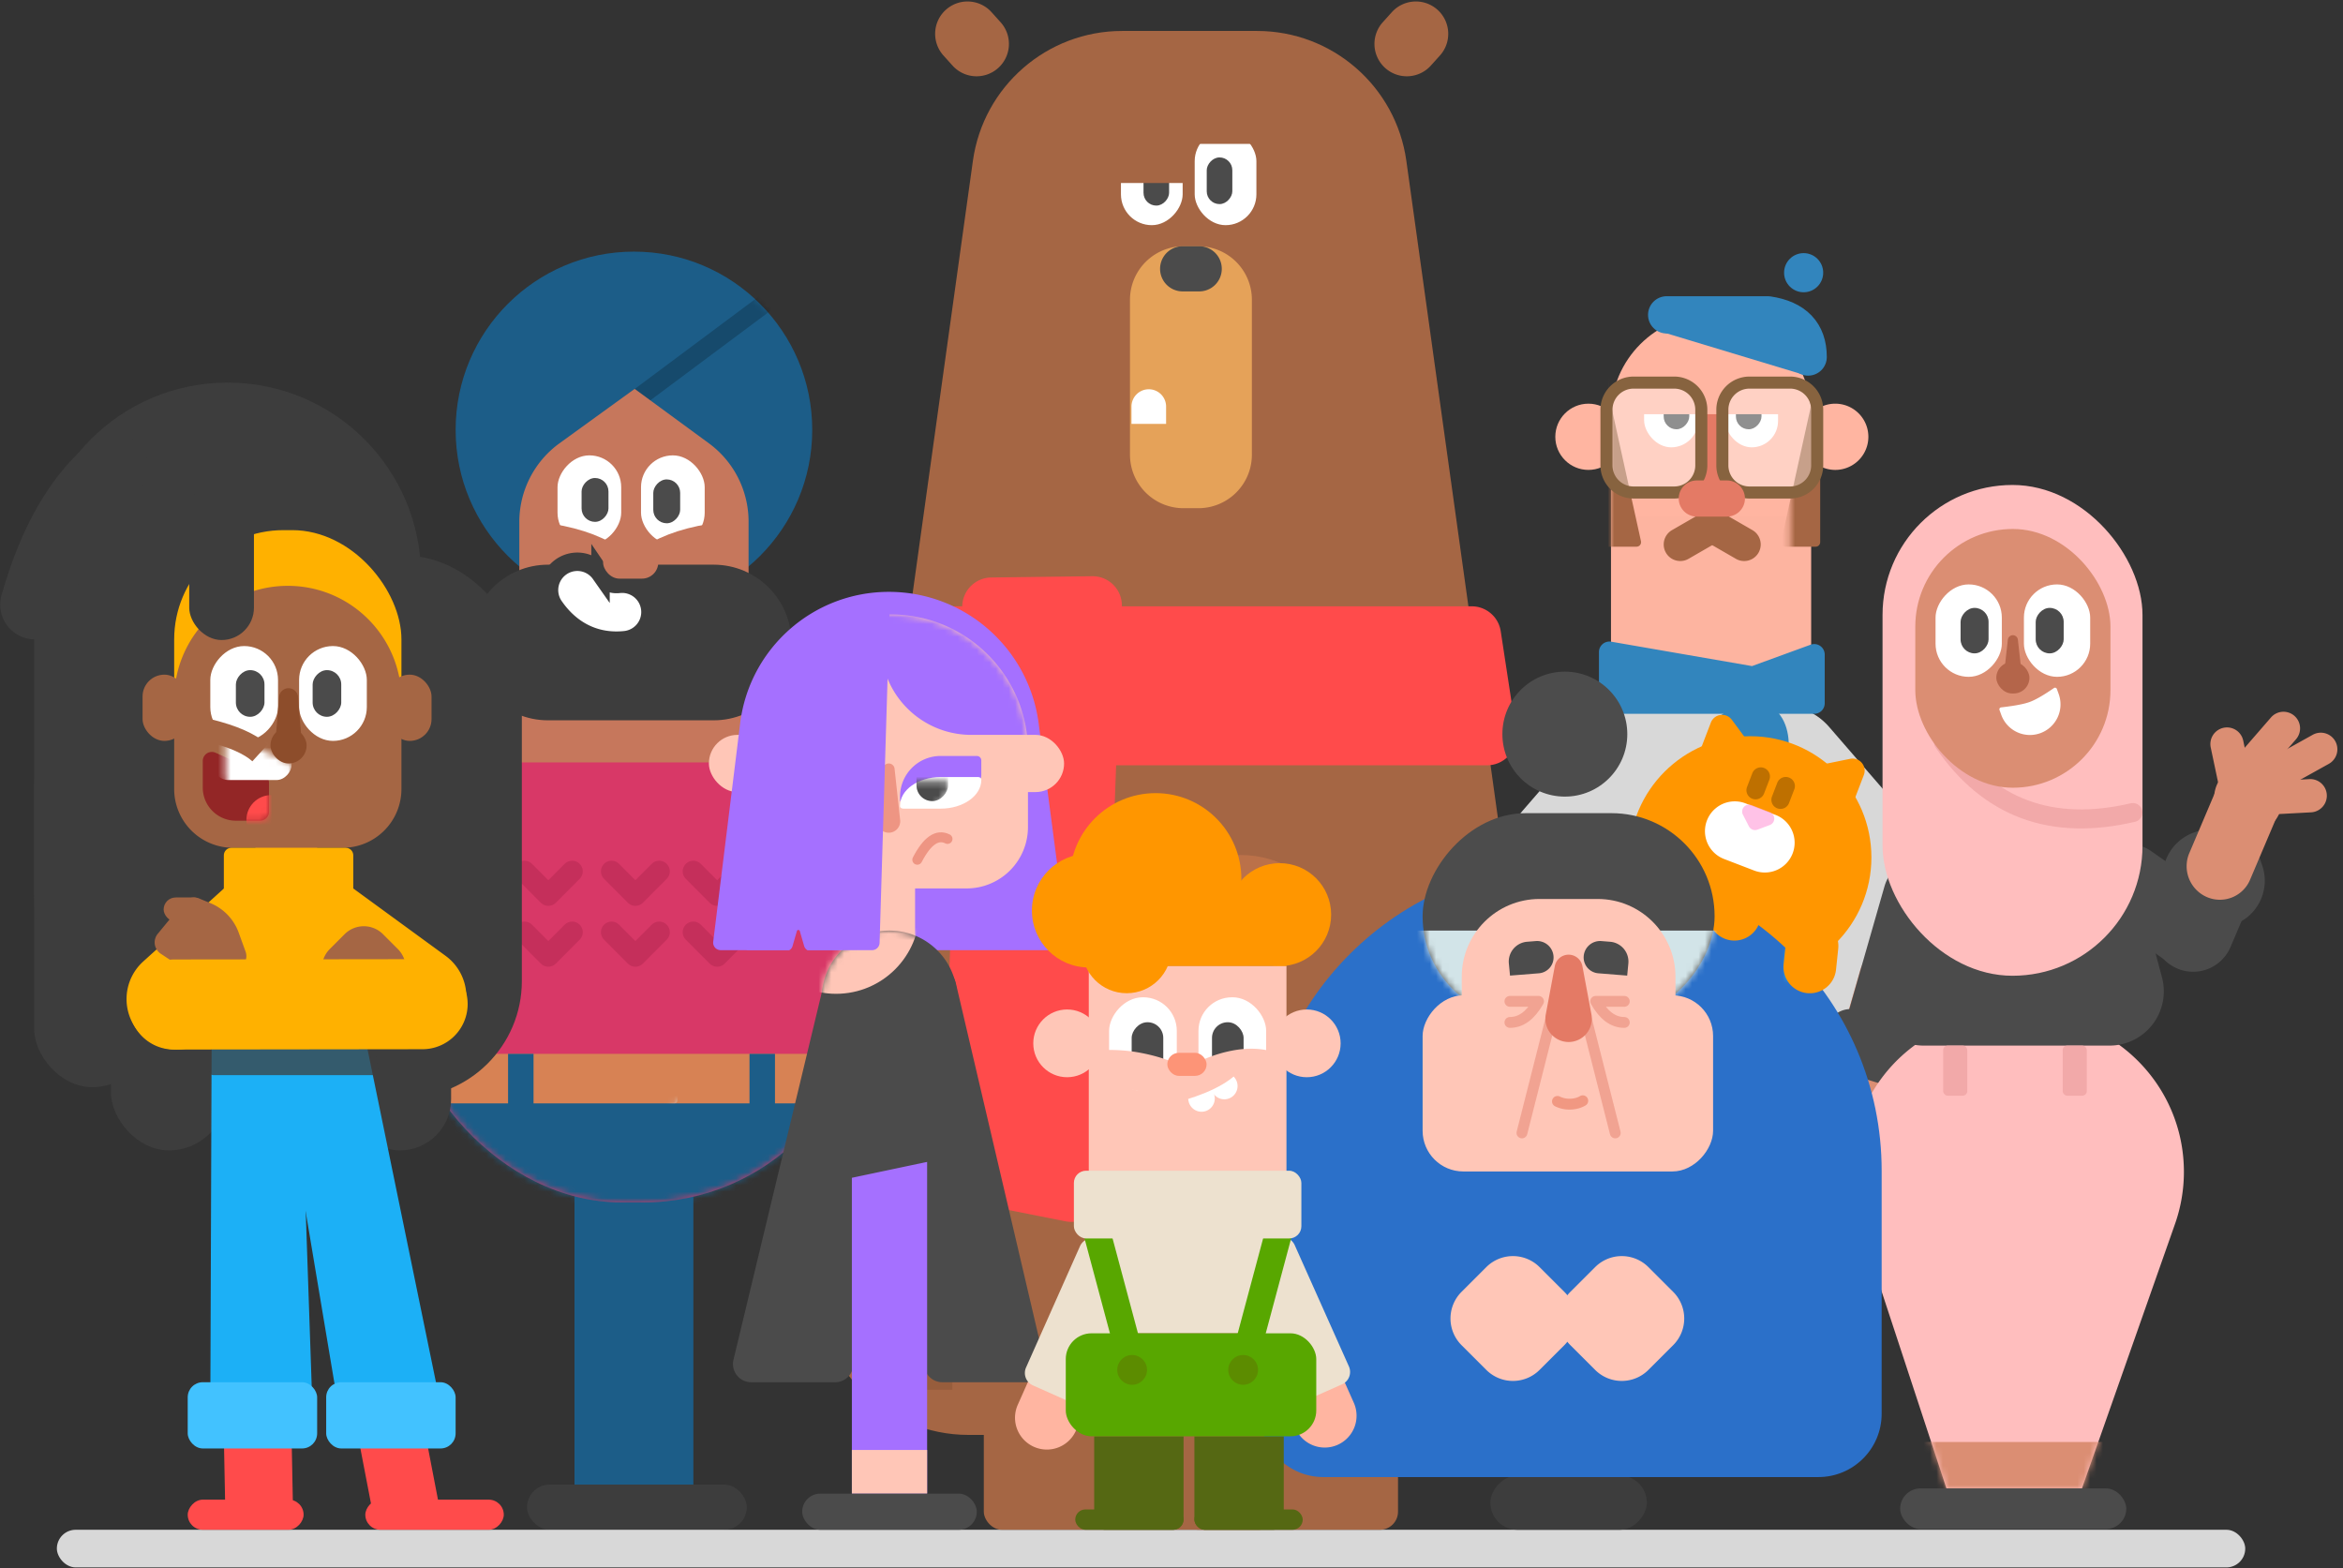 <svg width="366" height="245" viewBox="0 0 366 245" version="1.1" xmlns="http://www.w3.org/2000/svg" xmlns:xlink="http://www.w3.org/1999/xlink"><rect x="0" y="0" width="366" height="245" fill="#333333" stroke="none"/><title>Group 20</title><defs><path d="M15.635 0c8.634 0 15.634 7 15.634 15.635v40.333H0V15.635C0 7 7 0 15.635 0z" id="a"/><rect id="c" x=".074" y="0" width="72.507" height="69.176" rx="34.588"/><ellipse id="e" cx="27.853" cy="27.847" rx="27.853" ry="27.847"/><path d="M6.271 8.506L18.016 0l11.596 8.503a15.168 15.168 0 0 1 6.2 12.232v39.38H0V20.79c0-4.864 2.332-9.432 6.271-12.285z" id="g"/><path d="M.828 3.621l3.65-1.66L8.348.204a1.413 1.413 0 0 1 1.997 1.286v4.156a5.172 5.172 0 0 1-5.173 5.172h-3.76C.633 10.817 0 10.185 0 9.405V4.907c0-.554.324-1.056.828-1.286z" id="i"/><path d="M26.417-19.276a7.063 7.063 0 0 1 7.042 7.054l.049 38.828a7.005 7.005 0 0 1-7.025 7.014 7.063 7.063 0 0 1-7.043-7.053l-.049-38.829a7.005 7.005 0 0 1 7.026-7.014z" id="k"/><path d="M24.598.075h3.037C41.175.075 52.15 11.05 52.15 24.59c0 2.772-.47 5.523-1.39 8.137l-14.56 41.38h-21.12L1.31 32.254C-2.922 19.391 4.075 5.534 16.936 1.303A24.516 24.516 0 0 1 24.598.075z" id="l"/><path d="M12.165 0h20.92a9.09 9.09 0 0 1 8.781 6.737l3.896 14.533a8.476 8.476 0 0 1-8.187 10.67H8.54A8.476 8.476 0 0 1 .244 21.735l3.022-14.5A9.09 9.09 0 0 1 12.166 0z" id="n"/><path d="M47.855 0h1.39c26.429 0 47.854 21.425 47.854 47.855V85.82c0 5.462-4.427 9.889-9.888 9.889H9.888C4.428 95.71 0 91.283 0 85.82V47.855C0 21.425 21.425 0 47.855 0z" id="o"/><rect id="q" x="7.994" y="0" width="45.611" height="32.217" rx="16.108"/><path d="M21.4 0h.695c11.819 0 21.4 9.58 21.4 21.4v11.817a9.582 9.582 0 0 1-9.583 9.582H9.582A9.582 9.582 0 0 1 0 33.217V21.399C0 9.581 9.58 0 21.4 0z" id="s"/><path d="M6.348 3.292H.518c-.286 0-.518.164-.518.366v.091c0 2.475 2.842 4.482 6.348 4.482h5.83c.286 0 .518-.164.518-.366v-.092c0-2.475-2.842-4.48-6.348-4.48z" id="u"/><path d="M6.348 0H.518C.232 0 0 .164 0 .366v.091c0 2.475 2.842 4.481 6.348 4.481h5.83c.286 0 .518-.163.518-.365V4.48C12.696 2.006 9.854 0 6.348 0z" id="w"/><path d="M10.58 0c5.843 0 10.58 4.737 10.58 10.58v22.67a2.33 2.33 0 0 1-1.85 2.28L2.812 39.014A2.33 2.33 0 0 1 0 36.733V10.58C0 4.737 4.737 0 10.58 0z" id="y"/><path id="A" d="M.09 0h31.092v15.238H.09z"/></defs><g stroke="none" stroke-width="1" fill="none" fill-rule="evenodd"><g><g transform="translate(3 -2)"><g transform="translate(226.97 41.304)"><path fill="#434343" d="M46.84 111.701H28.031v76.662h18.81z"/><ellipse fill="#FFB5A1" cx="18.157" cy="28.925" rx="5.172" ry="5.173"/><path d="M56.714 34.098a5.173 5.173 0 1 1 .002-10.346 5.173 5.173 0 0 1-.002 10.346z" fill="#FFB5A1"/><g transform="translate(21.683 9.877)"><mask id="b" fill="#fff"><use xlink:href="#a"/></mask><use fill="#FFB5A1" xlink:href="#a"/><path d="M-11.285 7.525h11.05v2.814a6.357 6.357 0 0 1-6.357 6.357h-4.693v-9.17z" fill="#A56644" mask="url(#b)"/><path fill="#000" opacity=".096" mask="url(#b)" d="M-2.586 31.511H32.68V60.2H-2.586z"/><path d="M-.015 14.024l4.698 21.332a.706.706 0 0 1-.69.858H-.704a.706.706 0 0 1-.707-.706V14.176a.706.706 0 0 1 1.396-.152z" fill="#A56644" mask="url(#b)"/><path d="M27.963 14.024l4.698 21.332a.706.706 0 0 1-.69.858h-4.698a.706.706 0 0 1-.706-.706V14.176a.706.706 0 0 1 1.396-.152z" fill="#A56644" mask="url(#b)" transform="matrix(-1 0 0 1 59.247 0)"/></g><path d="M37.436 19.283c.666 0 1.22.51 1.276 1.175l1.317 15.76a2.602 2.602 0 0 1-2.593 2.818 2.602 2.602 0 0 1-2.594-2.818l1.317-15.76a1.281 1.281 0 0 1 1.277-1.175z" fill="#E47A65"/><g fill="#A56644"><path d="M35.08 41.27l-3.868 2.234a2.586 2.586 0 1 0 2.586 4.48l3.868-2.233a2.586 2.586 0 1 0-2.586-4.48z"/><path d="M39.91 41.27l3.869 2.234a2.586 2.586 0 1 1-2.586 4.48l-3.869-2.233a2.586 2.586 0 1 1 2.586-4.48z"/></g><path d="M34.038 74.68l10.23 12.284a9.888 9.888 0 0 1-.605 13.32l-11.376 11.378a9.889 9.889 0 0 1-14.32-.352l-9.894-10.917a9.888 9.888 0 0 1-.147-13.115l11.04-12.744a9.888 9.888 0 0 1 15.073.146z" fill="#D8D8D8"/><path d="M40.705 74.412L25.592 92.558a9.888 9.888 0 0 0 .606 13.32L42.8 122.483c3.86 3.862 10.122 3.862 13.984.001.115-.115.227-.233.336-.353l14.629-16.144a9.888 9.888 0 0 0 .146-13.114L55.777 74.266c-3.575-4.128-9.82-4.576-13.948-1-.406.35-.781.734-1.124 1.146z" fill="#D8D8D8"/><path d="M23.571 71.959H51.3a4.944 4.944 0 0 1 4.944 4.944v76.888c0 1.17-.948 2.12-2.119 2.12H20.746a2.119 2.119 0 0 1-2.119-2.12V76.903a4.944 4.944 0 0 1 4.944-4.944z" fill="#D8D8D8"/><g transform="translate(26.856 17.872)"><rect fill="#FFF" x="0" y="0" width="8.464" height="12.699" rx="4.232"/><rect fill="#FFF" x="12.696" y="0" width="8.229" height="12.699" rx="4.114"/><rect fill="#4B4B4B" transform="matrix(-1 0 0 1 10.11 0)" x="3.056" y="2.822" width="3.997" height="7.055" rx="1.998"/><rect fill="#4B4B4B" transform="matrix(-1 0 0 1 32.68 0)" x="14.342" y="2.822" width="3.997" height="7.055" rx="1.998"/></g><path fill="#FFB5A1" d="M24.975 17.167h24.921v8.23H24.975z"/><g fill="#FFF" fill-opacity=".378" stroke="#87633F" stroke-width="1.884"><path d="M25.215 20.458h6.338a4.238 4.238 0 0 1 4.238 4.238v8.693a4.238 4.238 0 0 1-4.238 4.238h-6.338a4.238 4.238 0 0 1-4.238-4.238v-8.693a4.238 4.238 0 0 1 4.238-4.238zM43.318 20.458h6.339a4.238 4.238 0 0 1 4.237 4.238v8.693a4.238 4.238 0 0 1-4.237 4.238h-6.339a4.238 4.238 0 0 1-4.238-4.238v-8.693a4.238 4.238 0 0 1 4.238-4.238z"/></g><path d="M42.608 38.566a2.822 2.822 0 0 1-2.822 2.822h-4.7a2.822 2.822 0 0 1 0-5.644h4.7a2.822 2.822 0 0 1 2.822 2.822z" fill="#E47A65"/><ellipse fill="#FFF" cx="37.318" cy="90.183" rx="3.879" ry="3.88"/><ellipse fill="#FFF" cx="37.318" cy="112.994" rx="3.879" ry="3.88"/><g transform="translate(30.147)"><path d="M.235 9.877h15.797c4.202.627 6.303 2.822 6.303 6.584" stroke="#3285BD" stroke-width="5.825" stroke-linecap="round" stroke-linejoin="round"/><ellipse fill="#3285BD" cx="21.63" cy="3.292" rx="3.056" ry="3.057"/><path fill="#3285BD" d="M0 12.699l21.793 6.584.542-6.82-7.301-3.527z"/></g><g fill="#3285BD"><path d="M21.72 60.93l21.994 3.81 9.155-3.34a1.639 1.639 0 0 1 2.2 1.54v7.615c0 .905-.734 1.639-1.639 1.639H21.441a1.639 1.639 0 0 1-1.638-1.639v-8.01a1.639 1.639 0 0 1 1.918-1.614z"/><path d="M42.284 69.527c-.488.355-.821 4.01.965 6.472 1.786 2.462 5.437 3.213 5.847 2.915.409-.299.82-4.012-.966-6.473-1.786-2.462-5.358-3.27-5.846-2.914z"/><path d="M36.693 80.141c-.488-.355-.82-4.01.965-6.472 1.787-2.462 5.437-3.213 5.847-2.914.41.298.82 4.01-.966 6.472-1.786 2.462-5.358 3.27-5.846 2.914z"/></g></g><g transform="translate(59.346 41.304)"><g><g><g fill="#C6775C"><path d="M62.788 103.738a7.625 7.625 0 0 0-4.04 9.999l15.806 37.227a7.627 7.627 0 0 0 10 4.04 7.625 7.625 0 0 0 4.04-9.997v-.001l-15.806-37.228a7.627 7.627 0 0 0-10-4.04z"/><path d="M75.473 140.51l-5.395 5.206a4.871 4.871 0 0 0-.121 6.889l5.211 5.392a4.871 4.871 0 0 0 6.888.12l5.395-5.206a4.871 4.871 0 0 0 .12-6.89l-5.21-5.39a4.871 4.871 0 0 0-6.888-.12z"/></g><path d="M54.364 92.702l-1.53.811c-5.075 2.698-7.002 9-4.304 14.075v.002l16.696 31.382c2.698 5.074 8.999 7 14.073 4.303l1.531-.81c5.076-2.697 7.003-8.999 4.305-14.074l-.001-.002-16.695-31.382c-2.699-5.074-9-7-14.074-4.303z" fill="#D83867"/></g></g><rect fill="#1C5D88" x="27.397" y="130.868" width="18.569" height="64.198" rx="1.107"/><g transform="translate(.133 79.342)"><mask id="d" fill="#fff"><use xlink:href="#c"/></mask><use fill="#D83867" xlink:href="#c"/><path stroke="#979797" stroke-width=".6" fill="#1C5D88" mask="url(#d)" d="M-5.89 50.911h83.402v23.711H-5.89z"/><path fill="#D78254" mask="url(#d)" d="M-5.969 45.97h84.002v7.735H-5.969z"/><path fill="#1C5D88" mask="url(#d)" d="M16.885 45.97h3.979v8.177h-3.979zM54.601 45.97h3.979v8.177h-3.979z"/><rect fill="#DBDADA" mask="url(#d)" x="30.285" y="45.97" width="13.042" height="7.735" rx=".443"/><g mask="url(#d)" stroke="#C52F5B" stroke-linecap="round" stroke-linejoin="round" stroke-width="3.313"><g><path d="M19.453 17.46l3.723 3.734 3.723-3.734M19.453 26.966l3.723 3.735 3.723-3.735M45.822 17.46l3.723 3.734 3.723-3.734M45.822 26.966l3.723 3.735 3.723-3.735M33.05 17.46l3.723 3.734 3.722-3.734M33.05 26.966l3.723 3.735 3.722-3.735"/></g></g></g><rect fill="#3D3D3D" x="19.984" y="192.595" width="34.326" height="7.055" rx="3.527"/><g transform="translate(8.828)"><mask id="f" fill="#fff"><use xlink:href="#e"/></mask><use fill="#1C5D88" xlink:href="#e"/><path d="M22.106 27.626L48.19 8.177" stroke-opacity=".209" stroke="#000" stroke-width="2.879" stroke-linecap="square" mask="url(#f)"/></g><g transform="translate(18.776 21.438)"><mask id="h" fill="#fff"><use xlink:href="#g"/></mask><use fill="#C6775C" xlink:href="#g"/><g mask="url(#h)"><g transform="translate(5.969 10.387)"><rect fill="#FFF" x="13.042" y="0" width="9.948" height="13.924" rx="4.974"/><rect fill="#FFF" transform="matrix(-1 0 0 1 9.948 0)" x="0" y="0" width="9.948" height="13.924" rx="4.974"/><rect fill="#4B4B4B" transform="matrix(-1 0 0 1 11.716 0)" x="3.758" y="3.536" width="4.2" height="6.851" rx="2.1"/><rect fill="#4B4B4B" transform="matrix(-1 0 0 1 34.116 0)" x="14.958" y="3.757" width="4.2" height="6.851" rx="2.1"/></g></g><path d="M4.774 24.09c4.28.85 7.558 2.25 9.836 4.2" stroke="#C6775C" stroke-width="6.422" mask="url(#h)" transform="rotate(-2 9.692 26.19)"/><path d="M20.248 24.09c4.28.85 7.558 2.25 9.836 4.2" stroke="#C6775C" stroke-width="6.422" mask="url(#h)" transform="scale(-1 1) rotate(-2 0 1467.96)"/></g><path d="M23.26 48.9h25.868c6.714 0 12.156 5.443 12.156 12.156 0 6.714-5.442 12.156-12.156 12.156H23.26c-6.713 0-12.155-5.442-12.155-12.156 0-6.713 5.442-12.155 12.155-12.155z" fill="#3D3D3D"/><path d="M31.461 50.328a4.424 4.424 0 0 0-7.315 4.976c2.694 3.959 6.61 5.871 11.154 5.394a4.423 4.423 0 1 0-.924-8.798c-1.246.131-2.028-.268-2.915-1.572z" stroke="#3D3D3D" stroke-width="2.879" fill="#FFF" fill-rule="nonzero"/><rect fill="#C6775C" x="31.863" y="45.998" width="8.621" height="5.083" rx="2.542"/><rect fill="#D83867" x="16.255" y="79.784" width="40.896" height="5.083" rx="1.771"/></g><path d="M145.29 161.163c-4.354-1.087-7.74-4.833-8.154-9.553-.413-4.72 2.273-8.996 6.371-10.823l1.783 20.376z" stroke="#A56644" stroke-width="2.825" fill="#A56644" stroke-linecap="round" stroke-linejoin="round"/><g><path d="M172.295 6.836h21.073c11.747 0 21.697 8.66 23.318 20.295l23.996 172.215c1.795 12.879-7.19 24.774-20.07 26.568-1.076.15-2.161.225-3.248.225h-69.065c-13.003 0-23.544-10.54-23.544-23.544 0-1.086.075-2.172.225-3.249l23.996-172.215c1.622-11.635 11.572-20.295 23.32-20.295z" fill="#A56644"/><path d="M226.903 96.709h-90.22a4.578 4.578 0 0 0-4.518 3.844l-2.548 15.674a4.578 4.578 0 0 0 4.519 5.313H229.3a4.578 4.578 0 0 0 4.525-5.27l-2.398-15.675a4.578 4.578 0 0 0-4.525-3.886z" fill="#FF4B4B"/><path d="M147.315 96.623l-3.13 88.403a4.578 4.578 0 0 0 3.684 4.653l15.586 3.094a4.578 4.578 0 0 0 5.467-4.325l3.326-91.697a4.578 4.578 0 0 0-4.633-4.743l-15.783.199a4.578 4.578 0 0 0-4.517 4.416z" fill="#FF4B4B"/><path d="M222.533 197.92a2.469 2.469 0 0 1 2.47 2.469v18.696h-4.938v-18.696a2.469 2.469 0 0 1 2.468-2.469zM143.302 197.92a2.469 2.469 0 0 1 2.469 2.469v18.696h-4.937v-18.696a2.469 2.469 0 0 1 2.468-2.469z" fill="#975D3C"/></g><rect fill="#D8D8D8" x="5.882" y="240.955" width="341.846" height="5.879" rx="2.939"/><rect fill="#FFF" x="183.623" y="22.357" width="9.639" height="14.815" rx="4.82"/><rect fill="#FFF" transform="matrix(-1 0 0 1 353.845 0)" x="172.103" y="22.357" width="9.639" height="14.815" rx="4.82"/><rect fill="#4B4B4B" transform="matrix(-1 0 0 1 355.256 0)" x="175.63" y="26.354" width="3.997" height="7.76" rx="1.998"/><rect fill="#4B4B4B" transform="matrix(-1 0 0 1 375.005 0)" x="185.504" y="26.59" width="3.997" height="7.29" rx="1.998"/><path d="M181.872 40.464h2.327a8.358 8.358 0 0 1 8.358 8.358v24.202a8.358 8.358 0 0 1-8.358 8.358h-2.327a8.358 8.358 0 0 1-8.358-8.358V48.822a8.358 8.358 0 0 1 8.358-8.358z" fill="#E5A259"/><path d="M181.743 40.464h2.585a3.527 3.527 0 0 1 0 7.055h-2.585a3.527 3.527 0 1 1 0-7.055z" fill="#4B4B4B"/><path fill="#A56644" d="M168.106 19.535h14.812v11.052h-14.812z"/><path fill="#A56644" d="M182.213 16.713h14.812v7.76h-14.812zM144.751 3.53a5.054 5.054 0 0 1 7.138.373h.001l1.416 1.574a5.056 5.056 0 0 1-.374 7.14 5.054 5.054 0 0 1-7.138-.373v-.001l-1.417-1.573a5.056 5.056 0 0 1 .374-7.14z"/><g transform="translate(.395 61.763)"><g transform="translate(1.948 53.851)" fill="#3D3D3D"><rect x="0" y="0" width="18.103" height="56.203" rx="9.052"/><rect x="11.99" y="11.523" width="18.103" height="54.557" rx="9.052"/><rect x="49.137" y="11.523" width="15.987" height="54.557" rx="7.994"/></g><rect fill="#3D3D3D" x="62.135" y="51.5" width="12.461" height="39.507" rx="6.23"/><path d="M32.159 0C48.844 0 62.37 13.526 62.37 30.211v49.867c0 16.686-13.526 30.212-30.211 30.212S1.948 96.764 1.948 80.078V30.211C1.948 13.526 15.474 0 32.158 0z" fill="#3D3D3D"/><rect fill="#3D3D3D" x="41.681" y="27.043" width="36.442" height="84.657" rx="18.221"/><path d="M34.747 79.954H47.91c5.65 0 10.23 4.58 10.23 10.23v3.872a6.357 6.357 0 0 1-6.358 6.357H30.875a6.357 6.357 0 0 1-6.357-6.357v-3.873c0-5.65 4.58-10.229 10.23-10.229z" fill="#FFB100"/><rect fill="#FFB100" x="23.813" y="23.046" width="35.501" height="42.093" rx="17.069"/><path d="M41.563 31.746c9.804 0 17.75 7.948 17.75 17.751v13.985a9.182 9.182 0 0 1-9.181 9.182H32.995a9.182 9.182 0 0 1-9.182-9.182V49.497c0-9.803 7.947-17.75 17.75-17.75z" fill="#A56644"/><g transform="matrix(-1 0 0 1 38.624 57.614)"><mask id="j" fill="#fff"><use xlink:href="#i"/></mask><use fill="#932626" xlink:href="#i"/><ellipse fill="#FF4B4B" mask="url(#j)" cx="-.353" cy="10.7" rx="3.879" ry="3.88"/><rect fill="#FFF" mask="url(#j)" x="-3.527" y="-2.116" width="12.226" height="6.584" rx="2.354"/></g><rect fill="#FFF" x="43.327" y="41.153" width="10.58" height="14.815" rx="5.29"/><rect fill="#FFF" transform="matrix(-1 0 0 1 69.49 0)" x="29.455" y="41.153" width="10.58" height="14.815" rx="5.29"/><path d="M39.655 79.916a7.912 7.912 0 0 0 1.744 11.03l15.566 11.362a7.849 7.849 0 0 0 10.986-1.738 7.912 7.912 0 0 0-1.745-11.029L50.64 78.179a7.849 7.849 0 0 0-10.985 1.737z" fill="#FFB100"/><path d="M43.33 79.021a7.912 7.912 0 0 1-.581 11.152l-13.247 11.982a7.848 7.848 0 0 1-11.106-.579 7.912 7.912 0 0 1 .58-11.15l13.247-11.983a7.848 7.848 0 0 1 11.107.578z" fill="#FFB100"/><rect fill="#4B4B4B" transform="matrix(-1 0 0 1 71.371 0)" x="33.452" y="44.915" width="4.467" height="7.29" rx="2.234"/><rect fill="#4B4B4B" transform="matrix(-1 0 0 1 95.352 0)" x="45.442" y="44.915" width="4.467" height="7.29" rx="2.234"/><path d="M41.68 47.737c.776 0 1.422.596 1.485 1.369l.62 7.638a2.11 2.11 0 0 1-2.104 2.28 2.11 2.11 0 0 1-2.104-2.28l.62-7.638a1.489 1.489 0 0 1 1.484-1.369z" fill="#8D4D2B"/><rect fill="#8D4D2B" x="38.859" y="53.851" width="5.643" height="5.644" rx="2.821"/><rect fill="#3D3D3D" x="26.164" y="15.05" width="10.11" height="25.162" rx="5.055"/><path fill="#A56644" d="M36.508 71.253h9.64v8.466h-9.64z"/><path d="M2.049 34.691c2.802-9.871 6.917-17 12.343-21.383" stroke="#3D3D3D" stroke-width="10.83" stroke-linecap="round" stroke-linejoin="round"/><rect fill="#A56644" x="57.198" y="45.621" width="6.818" height="10.347" rx="3.409"/><rect fill="#A56644" x="18.875" y="45.621" width="6.818" height="10.347" rx="3.409"/><path d="M32.748 72.664h17.865c.65 0 1.177.527 1.177 1.177v9.64c0 .65-.527 1.176-1.177 1.176H32.748c-.65 0-1.177-.527-1.177-1.177v-9.639c0-.65.527-1.177 1.177-1.177z" fill="#FFB100"/><g transform="matrix(-1 0 0 1 75.301 102.294)"><rect fill="#FF4B4B" x="0" y="72.194" width="21.63" height="4.703" rx="2.352"/><path d="M13.392 62.082h7.703a1.413 1.413 0 0 1 1.388 1.68l-1.808 9.402a1.413 1.413 0 0 1-1.388 1.146h-7.702a1.413 1.413 0 0 1-1.388-1.68l1.808-9.402a1.413 1.413 0 0 1 1.387-1.146z" fill="#FF4B4B"/><rect fill="#FF4B4B" x="31.269" y="72.194" width="18.103" height="4.703" rx="2.352"/><path d="M34.535 62.317h7.754a1.413 1.413 0 0 1 1.413 1.44l-.18 9.168a1.413 1.413 0 0 1-1.412 1.385h-7.754a1.413 1.413 0 0 1-1.413-1.44l.18-9.168a1.413 1.413 0 0 1 1.412-1.385z" fill="#FF4B4B"/><path d="M45.633 0H31.87l-2.01 58.69a2.825 2.825 0 0 0 2.824 2.922h10.337a2.825 2.825 0 0 0 2.825-2.836L45.633 0z" fill="#1CB0F6"/><path d="M21.664 0h13.837l-9.924 59.253a2.825 2.825 0 0 1-2.786 2.359H12.465a2.825 2.825 0 0 1-2.767-3.394L21.664 0z" fill="#1CB0F6"/><rect fill="#42C2FF" transform="matrix(-1 0 0 1 78.526 0)" x="29.153" y="53.851" width="20.219" height="10.347" rx="2.354"/><rect fill="#42C2FF" transform="matrix(-1 0 0 1 35.266 0)" x="7.523" y="53.851" width="20.219" height="10.347" rx="2.354"/></g><path d="M29.926 103.705H54.41c.332 0 .619.231.69.555l.67 3.055a.706.706 0 0 1-.69.858H29.927a.706.706 0 0 1-.706-.706v-3.056c0-.39.316-.706.706-.706z" fill="#3D3D3D" opacity=".742"/><path d="M56.432 86.16l2.32 2.32a4.238 4.238 0 0 1 0 5.993l-2.319 2.322a4.238 4.238 0 0 1-5.994 0l-2.318-2.322a4.238 4.238 0 0 1 0-5.992l2.318-2.322a4.238 4.238 0 0 1 5.993 0h.001zM21.25 86.096l4.035-4.896a2.119 2.119 0 0 1 2.446-.61l1.764.73a7.89 7.89 0 0 1 4.398 4.601l1.07 2.95a2.119 2.119 0 0 1-1.993 2.841h-6.836c-.416 0-.822-.122-1.17-.352l-3.249-2.15a2.119 2.119 0 0 1-.466-3.114z" fill="#A56644"/><g transform="translate(16.76 89.948)"><mask fill="#fff"><use xlink:href="#k"/></mask><use fill="#FFB100" transform="rotate(90 26.45 7.172)" xlink:href="#k"/></g><path d="M29.22 54.322c3.762.927 6.426 2.103 7.994 3.527" stroke="#A56644" stroke-width="3.532"/><rect fill="#A56644" x="22.167" y="80.424" width="6.583" height="3.763" rx="1.881"/></g><path d="M221.557 3.53a5.054 5.054 0 0 0-7.138.373l-1.417 1.574a5.056 5.056 0 0 0 .374 7.14 5.054 5.054 0 0 0 7.138-.373l.001-.001 1.416-1.573a5.056 5.056 0 0 0-.374-7.14z" fill="#A56644"/><path d="M176.452 62.804a2.704 2.704 0 0 1 2.704 2.704v2.705h-5.407v-2.705a2.704 2.704 0 0 1 2.703-2.704z" fill="#FFF"/><g fill="#BB7149" stroke="#BB7149" stroke-linecap="round" stroke-linejoin="round" stroke-width="3.673"><path d="M178.144 157.697c-2.568-5.267-1.666-11.798 2.707-16.17 4.373-4.374 10.904-5.276 16.17-2.708l-18.877 18.878z"/><path d="M187.221 157.697c2.568-5.267 1.666-11.798-2.707-16.17-4.373-4.374-10.904-5.276-16.17-2.708l18.877 18.878z"/><path d="M182.637 153.394c-.26-2.986-2.435-5.66-5.606-6.51-3.172-.85-6.391.38-8.11 2.834l13.716 3.676zM183.062 153.394c.26-2.986 2.434-5.66 5.606-6.51 3.172-.85 6.391.38 8.11 2.834l-13.716 3.676z"/></g><g transform="translate(150.68 216.13)" fill="#A56644"><rect x="30.718" y=".648" width="33.986" height="24.177" rx="2.825"/><rect x="0" y=".648" width="45.75" height="24.177" rx="2.825"/></g><g transform="translate(269.136 77.754)"><g><path d="M70.644 54.263l.974-.336a7.31 7.31 0 0 1 9.293 4.532l.334.976a7.31 7.31 0 0 1-4.532 9.292l-.973.337a7.31 7.31 0 0 1-9.293-4.532l-.334-.977a7.31 7.31 0 0 1 4.531-9.291z" fill="#4B4B4B"/><path d="M73.908 64.206L63.861 57.17a6.346 6.346 0 0 0-7.279 10.396l10.048 7.037a6.345 6.345 0 0 0 8.837-1.559 6.346 6.346 0 0 0-1.559-8.838z" fill="#4B4B4B"/><path d="M64.613 67.213l3.967-9.347a6.345 6.345 0 0 1 11.68 4.959l-3.966 9.347a6.344 6.344 0 0 1-8.32 3.361 6.345 6.345 0 0 1-3.36-8.32z" fill="#4B4B4B"/><path d="M69.856 57.503l4.297-10.125a5.117 5.117 0 0 1 6.769-2.685 5.248 5.248 0 0 1 2.72 6.855l-4.298 10.125a5.117 5.117 0 0 1-6.769 2.685 5.248 5.248 0 0 1-2.72-6.855z" fill="#DB8E73"/></g><g><path d="M11.083 101.452l7.344-25.616a6.346 6.346 0 0 1 12.198 3.498l-7.343 25.617a2.543 2.543 0 0 1-3.146 1.743l-7.31-2.097a2.543 2.543 0 0 1-1.743-3.145z" fill="#DB8E73"/><g fill="#DB8E73"><path d="M10.542 102.02l-2.854 3.654a4.874 4.874 0 0 0 .84 6.84l3.652 2.856a4.874 4.874 0 0 0 6.841-.84l2.853-3.654a4.874 4.874 0 0 0-.84-6.84l-3.652-2.856a4.874 4.874 0 0 0-6.841.84z"/></g><path d="M14.89 88.338l7.344-25.616a6.344 6.344 0 0 1 7.847-4.35 6.346 6.346 0 0 1 4.35 7.848l-7.343 25.616a2.543 2.543 0 0 1-3.145 1.744l-7.31-2.097a2.543 2.543 0 0 1-1.743-3.145z" fill="#4B4B4B"/></g><path d="M18.052 82.032l6.256 1.913a3.814 3.814 0 0 1 2.533 4.762l-.676 2.213a3.814 3.814 0 0 1-4.763 2.532l-6.256-1.913a3.814 3.814 0 0 1-2.532-4.763l.676-2.212a3.814 3.814 0 0 1 4.762-2.533z" fill="#4B4B4B"/><g transform="translate(16.862 82.706)"><mask id="m" fill="#fff"><use xlink:href="#l"/></mask><use fill="#FFBEBE" xlink:href="#l"/><path fill="#DB8E73" mask="url(#m)" d="M7.759 66.785H43.26v16.461H7.759z"/></g><rect fill="#4B4B4B" x="24.688" y="156.74" width="35.319" height="6.346" rx="3.173"/><g transform="translate(19.823 55.631)"><mask fill="#fff"><use xlink:href="#n"/></mask><use fill="#4B4B4B" xlink:href="#n"/></g><rect fill="#FFBEBE" x="21.936" y="0" width="40.607" height="76.662" rx="20.303"/><path d="M31.455 40.19c7.031 10.294 16.892 13.953 29.581 10.977" stroke="#F2A9A9" stroke-width="2.967" stroke-linecap="round" stroke-linejoin="round"/><g transform="translate(27.053 6.874)"><rect fill="#DB8E73" x="0" y="0" width="30.484" height="40.417" rx="15.242"/><g transform="translate(3.163 8.66)"><rect fill="#FFF" x="13.804" y="0" width="10.353" height="14.435" rx="5.176"/><rect fill="#FFF" transform="matrix(-1 0 0 1 10.353 0)" x="0" y="0" width="10.353" height="14.435" rx="5.176"/><rect fill="#4B4B4B" transform="matrix(-1 0 0 1 12.193 0)" x="3.911" y="3.666" width="4.371" height="7.103" rx="2.186"/><rect fill="#4B4B4B" transform="matrix(-1 0 0 1 35.66 0)" x="15.644" y="3.666" width="4.371" height="7.103" rx="2.186"/></g><path d="M16.024 17.288l.608 5.407a1.4 1.4 0 0 1-1.39 1.555 1.4 1.4 0 0 1-1.39-1.555l.607-5.407a.788.788 0 0 1 1.565 0z" fill="#B4654A"/><rect fill="#B4654A" x="12.654" y="20.786" width="5.176" height="4.908" rx="2.454"/><path d="M13.808 28.122c1.907-.227 3.298-.5 4.165-.817.865-.316 2.048-.982 3.539-1.997l.319-.217.283.781a4.482 4.482 0 0 1-2.675 5.738 4.461 4.461 0 0 1-5.722-2.66l-.004-.01-.28-.774.375-.044z" stroke="#FFF" stroke-width=".6" fill="#FFF" stroke-linecap="round" stroke-linejoin="round"/></g><rect fill="#F2A9A9" x="31.41" y="87.571" width="3.762" height="7.826" rx=".706"/><rect fill="#F2A9A9" x="50.078" y="87.571" width="3.762" height="7.826" rx=".706"/><g fill="#DB8E73"><path d="M81.831 44.893l.59.46a5.006 5.006 0 0 1 .862 7.022l-.005.005a4.998 4.998 0 0 1-7.02.862l-.59-.46a5.006 5.006 0 0 1-.862-7.022l.004-.005a4.998 4.998 0 0 1 7.021-.862z"/><path d="M75.19 50.427l-1.987-9.416a2.602 2.602 0 0 1 2-3.081 2.587 2.587 0 0 1 3.073 1.995l1.987 9.415a2.602 2.602 0 0 1-2.001 3.082 2.587 2.587 0 0 1-3.073-1.995z"/><path d="M76.296 43.596l6.317-7.28a2.588 2.588 0 0 1 3.654-.255 2.597 2.597 0 0 1 .256 3.66L80.206 47a2.588 2.588 0 0 1-3.654.255 2.597 2.597 0 0 1-.256-3.66z"/><path d="M80.73 43.698l8.409-4.677a2.587 2.587 0 0 1 3.521 1.01 2.602 2.602 0 0 1-1.012 3.532l-8.409 4.677a2.587 2.587 0 0 1-3.521-1.01 2.602 2.602 0 0 1 1.013-3.532z"/><path d="M79.027 46.461l9.58-.514a2.591 2.591 0 0 1 2.728 2.455 2.604 2.604 0 0 1-2.462 2.734l-9.58.514a2.591 2.591 0 0 1-2.727-2.455 2.604 2.604 0 0 1 2.46-2.734z"/></g></g><g transform="matrix(-1 0 0 1 301.731 106.914)"><g transform="translate(6.33 2.587)"><ellipse fill="#FF9600" cx="24.995" cy="26.428" rx="18.926" ry="18.93"/><g><g><g><g fill="#FF9600"><path d="M27.876 4.922L16.593 20.17l17.818-6.301-3.263-8.5a1.884 1.884 0 0 0-3.272-.446z"/><path d="M9.382 11.03l18.587 3.782-17.458 7.24-3.263-8.5a1.884 1.884 0 0 1 2.134-2.521z"/></g><path d="M22.831 12.46a1.425 1.425 0 0 1 1.841.82l.835 2.175a1.425 1.425 0 0 1-2.66 1.021l-.835-2.174a1.425 1.425 0 0 1 .82-1.841zM18.934 13.957a1.425 1.425 0 0 1 1.841.82l.835 2.174a1.425 1.425 0 0 1-2.66 1.021l-.836-2.174a1.425 1.425 0 0 1 .82-1.841z" fill="#BE7000"/><path d="M21.05 19.786l4.694-1.803a4.656 4.656 0 1 1 3.337 8.694l-4.695 1.803a4.656 4.656 0 1 1-3.337-8.694z" fill="#FFF"/><path d="M25.203 21.578l.936-1.82a1.077 1.077 0 0 0-1.344-1.498l-2.862 1.099a1.077 1.077 0 0 0 .009 2.014l1.926.72a1.077 1.077 0 0 0 1.335-.515z" fill="#FFAADE" opacity=".721"/></g></g></g></g><rect fill="#3D3D3D" x="47.474" y="125.575" width="24.451" height="8.466" rx="4.233"/><g transform="translate(10.797 30.1)"><mask id="p" fill="#fff"><use xlink:href="#o"/></mask><use fill="#2B70C9" xlink:href="#o"/><rect fill="#FFF" mask="url(#p)" x="37.167" y="40.683" width="12.461" height="15.05" rx="6.23"/><rect fill="#FFF" mask="url(#p)" x="48.687" y="40.683" width="12.461" height="15.05" rx="6.23"/><path d="M65.507-2.49h41.978a4.52 4.52 0 0 1 4.52 4.52v77.968a4.52 4.52 0 0 1-4.52 4.52H65.507a4.52 4.52 0 0 1-4.52-4.52V2.03a4.52 4.52 0 0 1 4.52-4.52zM-11.542-2.49h44.329a4.52 4.52 0 0 1 4.52 4.52v77.968a4.52 4.52 0 0 1-4.52 4.52h-44.329a4.52 4.52 0 0 1-4.52-4.52V2.03a4.52 4.52 0 0 1 4.52-4.52z" fill="#1CB0F6" mask="url(#p)"/></g><g transform="translate(28.9 22.105)"><path d="M8.789 13.485l.196 1.872a4.114 4.114 0 1 1-8.184.86l-.196-1.872a4.114 4.114 0 1 1 8.184-.86z" fill="#FF9600"/><mask id="r" fill="#fff"><use xlink:href="#q"/></mask><use fill="#4C4C4C" xlink:href="#q"/><path fill="#D2E4E8" mask="url(#r)" d="M1.411 18.342h60.187v17.872H1.411z"/></g><path d="M55.155 35.509h9.088c6.71 0 12.149 5.44 12.149 12.149V56.7c0 9.207-7.463 16.67-16.67 16.67h-.046c-9.206 0-16.67-7.463-16.67-16.67v-9.042c0-6.71 5.44-12.149 12.15-12.149z" fill="#FFC6B7"/><rect fill="#FFC6B7" x="37.129" y="50.559" width="45.376" height="27.514" rx="6.357"/><path d="M56.878 54.44l-4.467 17.612M62.52 54.44l4.468 17.612" stroke="#D25A42" stroke-width="1.695" opacity=".319" stroke-linecap="round" stroke-linejoin="round"/><path d="M57.487 67.03c.57.342 1.32.542 2.14.528a4.219 4.219 0 0 0 1.814-.427" stroke="#F19882" stroke-width="1.695" stroke-linecap="round" stroke-linejoin="round"/><path d="M59.7 44.21c1.055 0 1.961.752 2.155 1.79l1.412 7.552A3.63 3.63 0 0 1 59.7 57.85a3.63 3.63 0 0 1-3.568-4.297L57.543 46a2.194 2.194 0 0 1 2.156-1.79z" fill="#E47A65"/><path d="M51 51.5h4.467c-1.24 2.195-2.728 3.292-4.467 3.292M68.868 51.5h-4.467c1.24 2.195 2.729 3.292 4.467 3.292" stroke="#D25A42" stroke-width="1.695" opacity=".319" stroke-linecap="round" stroke-linejoin="round"/><ellipse fill="#4C4C4C" cx="60.287" cy="9.759" rx="9.757" ry="9.759"/><path d="M54.575 42.084l-1.362.109a3.108 3.108 0 0 0-2.847 3.395l.181 1.89 4.512-.36a2.488 2.488 0 0 0 2.278-2.718 2.57 2.57 0 0 0-2.762-2.316zM64.823 42.084l1.363.109a3.108 3.108 0 0 1 2.847 3.395l-.182 1.89-4.511-.36A2.488 2.488 0 0 1 62.06 44.4a2.57 2.57 0 0 1 2.762-2.316z" fill="#4C4C4C"/><g fill="#FFC6B7"><g><g><path d="M72.558 93.014l3.868 3.865a5.886 5.886 0 0 1 .001 8.324v.001l-3.87 3.865a5.886 5.886 0 0 1-8.323 0l-3.87-3.865a5.886 5.886 0 0 1 0-8.325l3.87-3.864a5.886 5.886 0 0 1 8.323 0z"/><path d="M55.556 93.014l3.869 3.865a5.886 5.886 0 0 1 0 8.325l-3.87 3.865a5.886 5.886 0 0 1-8.323 0l-3.869-3.865a5.886 5.886 0 0 1 0-8.325l3.87-3.864a5.886 5.886 0 0 1 8.322 0z"/></g></g></g><path d="M25.766 42.417l.344 3.276a4.114 4.114 0 1 1-8.184.86l-.344-3.276a4.114 4.114 0 1 1 8.184-.86z" fill="#FF9600"/></g><g transform="translate(107.735 94.45)"><rect fill="#FFC6B7" x="0" y="22.34" width="11.755" height="8.936" rx="4.468"/><path d="M28.11 0c11.842 0 21.85 8.776 23.397 20.517l4.496 34.12a1.177 1.177 0 0 1-1.167 1.33H1.845a1.177 1.177 0 0 1-1.169-1.32l4.207-34.109C6.33 8.81 16.293 0 28.11 0z" fill="#A570FF"/><rect fill="#FFC6B7" x="43.73" y="22.34" width="11.755" height="8.936" rx="4.468"/><path fill="#FFC6B7" d="M24.216 44.68h7.994v9.642h-7.994z"/><g transform="translate(6.348 3.527)"><mask id="t" fill="#fff"><use xlink:href="#s"/></mask><use fill="#FFC6B7" xlink:href="#s"/><path d="M21.747 23.28c.469 0 .862.353.912.819l.87 8.012a1.793 1.793 0 0 1-1.782 1.987 1.793 1.793 0 0 1-1.782-1.987l.87-8.012a.917.917 0 0 1 .912-.818z" fill="#EE9583" mask="url(#t)"/><g mask="url(#t)"><g><g><g><g><g><g transform="matrix(-1 0 0 1 36.207 22.105)"><path d="M.706 0h5.642a6.348 6.348 0 0 1 6.348 6.348v.707L2.859 6.043A3.185 3.185 0 0 1 0 2.874V.706C0 .316.316 0 .706 0z" fill="#A570FF"/><mask id="v" fill="#fff"><use xlink:href="#u"/></mask><use fill="#FFF" fill-rule="nonzero" xlink:href="#u"/><rect fill="#4B4B4B" mask="url(#v)" x="5.187" y=".705" width="4.937" height="6.349" rx="2.46"/></g></g></g></g></g></g></g><path d="M17.78-14.815h38.642a2.59 2.59 0 0 1 2.59 2.59v28.448a2.59 2.59 0 0 1-2.59 2.59h-21.78c-6.3 0-11.837-4.171-13.577-10.226L15.291-11.51a2.59 2.59 0 0 1 2.49-3.305z" fill="#A570FF" mask="url(#t)"/><g mask="url(#t)"><g><g><g><g><g><g transform="translate(7.288 23.046)"><mask id="x" fill="#fff"><use xlink:href="#w"/></mask><use fill="#FFF" fill-rule="nonzero" xlink:href="#w"/><rect fill="#4B4B4B" mask="url(#x)" x="5.172" y="-2.587" width="4.937" height="6.349" rx="2.46"/></g></g></g></g></g></g></g></g><path d="M20.473 58.467l-.342.167a4.144 4.144 0 0 0-2.211 2.755L3.842 119.944a2.849 2.849 0 0 0 2.77 3.515h13.11a2.849 2.849 0 0 0 2.848-2.85V59.778a1.458 1.458 0 0 0-2.097-1.31zM35.844 58.176l.063.022a4.144 4.144 0 0 1 2.682 2.972l13.764 58.79a2.849 2.849 0 0 1-2.774 3.499h-13.11a2.849 2.849 0 0 1-2.849-2.85V59.76a1.676 1.676 0 0 1 2.224-1.584z" fill="#4B4B4B"/><path fill="#A570FF" d="M22.335 87.479H34.09v53.381H22.335z"/><path fill="#FFC6B7" d="M22.335 134.041H34.09v6.82H22.335z"/><g transform="translate(17.633 52.91)"><mask id="z" fill="#fff"><use xlink:href="#y"/></mask><use fill="#4B4B4B" xlink:href="#y"/><ellipse fill="#FFC6B7" mask="url(#z)" cx="2.234" cy="-3.175" rx="13.048" ry="13.051"/></g><rect fill="#4B4B4B" x="14.577" y="140.86" width="27.272" height="5.644" rx="2.822"/><path d="M32.556 41.844c1.54-2.97 3.114-4.052 4.72-3.25" stroke="#EE9583" stroke-width="1.554" stroke-linecap="round" stroke-linejoin="round"/><path d="M17.885 5.356l.822-.414 7.598-2.88a1.413 1.413 0 0 1 1.913 1.363l-1.553 51.401a1.177 1.177 0 0 1-1.176 1.142H6.349c-.78 0-1.412-.633-1.412-1.413V26.381c0-8.89 5.008-17.023 12.948-21.025z" fill="#A570FF"/></g><g transform="translate(153.765 125.858)"><ellipse fill="#FF9600" cx="13.314" cy="18.376" rx="8.883" ry="8.889"/><path fill="#FF9600" d="M13.314 16.471h30.88v10.582h-30.88z"/><path d="M29.812 100.493h13.96v12.909c0 .936-.76 1.695-1.696 1.695H31.507a1.695 1.695 0 0 1-1.695-1.695v-12.909zM14.16 100.493h13.96v12.909c0 .936-.76 1.695-1.695 1.695h-10.57a1.695 1.695 0 0 1-1.695-1.695v-12.909z" fill="#556813"/><path d="M11.968 85.898a4.973 4.973 0 0 1 2.52 6.565l-3.185 7.157a4.969 4.969 0 0 1-6.562 2.519 4.973 4.973 0 0 1-2.52-6.565l3.185-7.157a4.969 4.969 0 0 1 6.562-2.52z" fill="#FFB5A1"/><ellipse fill="#FF9600" cx="43.137" cy="19.011" rx="8.037" ry="8.042"/><g fill="#FFB5A1"><path d="M45.397 86.55a4.973 4.973 0 0 0-2.52 6.565l2.755 6.19a4.969 4.969 0 0 0 6.562 2.52 4.973 4.973 0 0 0 2.52-6.565l-2.755-6.191a4.969 4.969 0 0 0-6.562-2.519z"/></g><ellipse fill="#FFC6B7" cx="9.93" cy="39.117" rx="5.288" ry="5.291"/><ellipse fill="#FFC6B7" cx="47.367" cy="39.117" rx="5.288" ry="5.291"/><path d="M14.739 69.73L22.074 73a2.119 2.119 0 0 1 1.074 2.796L14.72 94.74a2.119 2.119 0 0 1-2.798 1.074l-7.335-3.27a2.119 2.119 0 0 1-1.074-2.797l8.427-18.944a2.119 2.119 0 0 1 2.798-1.074zM42.687 69.561l-7.382 3.275a2.119 2.119 0 0 0-1.076 2.802l8.468 18.947a2.119 2.119 0 0 0 2.793 1.073l7.383-3.275a2.119 2.119 0 0 0 1.075-2.801l-8.467-18.948a2.119 2.119 0 0 0-2.794-1.073z" fill="#EDE1CF"/><path fill="#FFC6B7" d="M13.314 27.053h30.88v35.345h-30.88z"/><g transform="translate(13.103 69.17)"><mask fill="#fff"><use xlink:href="#A"/></mask><use fill="#EDE1CF" xlink:href="#A"/></g><g><g transform="translate(16.487 31.921)"><rect fill="#FFF" transform="matrix(-1 0 0 1 10.575 0)" x="0" y="0" width="10.575" height="14.603" rx="5.244"/><rect fill="#4B4B4B" transform="matrix(-1 0 0 1 11.986 0)" x="3.525" y="3.899" width="4.935" height="8.113" rx="2.447"/></g></g><g><g transform="matrix(-1 0 0 1 41.022 31.921)"><rect fill="#FFF" transform="matrix(-1 0 0 1 10.575 0)" x="0" y="0" width="10.575" height="14.603" rx="5.244"/><rect fill="#4B4B4B" transform="matrix(-1 0 0 1 11.986 0)" x="3.525" y="3.899" width="4.935" height="8.113" rx="2.447"/></g></g><path d="M42.237 40.461c-1.995-.598-4.19-.665-6.585-.2-2.395.467-4.705 1.353-6.93 2.66l.97 4.986 12.457-2.423.088-5.023zM14.397 40.25a25.432 25.432 0 0 1 7.164.378c2.395.465 4.512 1.16 6.35 2.081l-.968 4.987-12.458-2.423-.088-5.023z" fill="#FFC6B7"/><g><g fill="#FFF"><path d="M28.597 46.587l4.06-.79.3 1.54a2.068 2.068 0 1 1-4.06.79l-.3-1.54z"/><path d="M32.062 46.074l3.212-2.61.82 1.016c.719.89.582 2.194-.306 2.915a2.063 2.063 0 0 1-2.906-.305l-.82-1.016z"/></g><path d="M24.268 47.721c5.343-1.225 9.029-2.747 11.058-4.567" stroke="#FFC6B7" stroke-width="2.543"/></g><rect fill="#FD9477" x="25.582" y="40.598" width="6.134" height="3.598" rx="1.799"/><rect fill="#556813" x="11.199" y="111.922" width="16.921" height="3.175" rx="1.587"/><rect fill="#556813" x="29.812" y="111.922" width="16.921" height="3.175" rx="1.587"/><rect fill="#58A700" x="9.719" y="84.409" width="39.129" height="16.085" rx="4.026"/><ellipse fill="#FF9600" cx="23.751" cy="13.428" rx="13.398" ry="13.396"/><ellipse fill="#FF9600" cx="19.236" cy="24.302" rx="6.98" ry="6.984"/><path d="M12.823 66.142l2.04-.547a1.06 1.06 0 0 1 1.297.75l6.075 22.69a1.06 1.06 0 0 1-.75 1.297l-2.038.547a1.06 1.06 0 0 1-1.298-.749l-6.075-22.69a1.06 1.06 0 0 1 .749-1.297zM44.752 66.142l-2.04-.547a1.06 1.06 0 0 0-1.297.75l-6.075 22.69a1.06 1.06 0 0 0 .749 1.297l2.04.547a1.06 1.06 0 0 0 1.297-.75L45.5 67.44a1.06 1.06 0 0 0-.75-1.297z" fill="#58A700"/><rect fill="#EDE1CF" x="10.988" y="59.011" width="35.534" height="10.582" rx="1.907"/><ellipse fill="#5E7A00" opacity=".585" cx="20.083" cy="90.123" rx="2.327" ry="2.328"/><ellipse fill="#5E7A00" opacity=".585" cx="37.426" cy="90.123" rx="2.327" ry="2.328"/></g><g fill="#D83867"><path d="M120.773 149.885l.711-2.45a.235.235 0 0 1 .453 0l.685 2.363c.221.626.787.855 1.44.855.41 0 .052.131-1.077.394l.842 2.899h-4.232l.842-2.901c-1.123-.261-1.479-.392-1.068-.392.62 0 1.163-.208 1.404-.768z"/></g></g></g></g></svg>